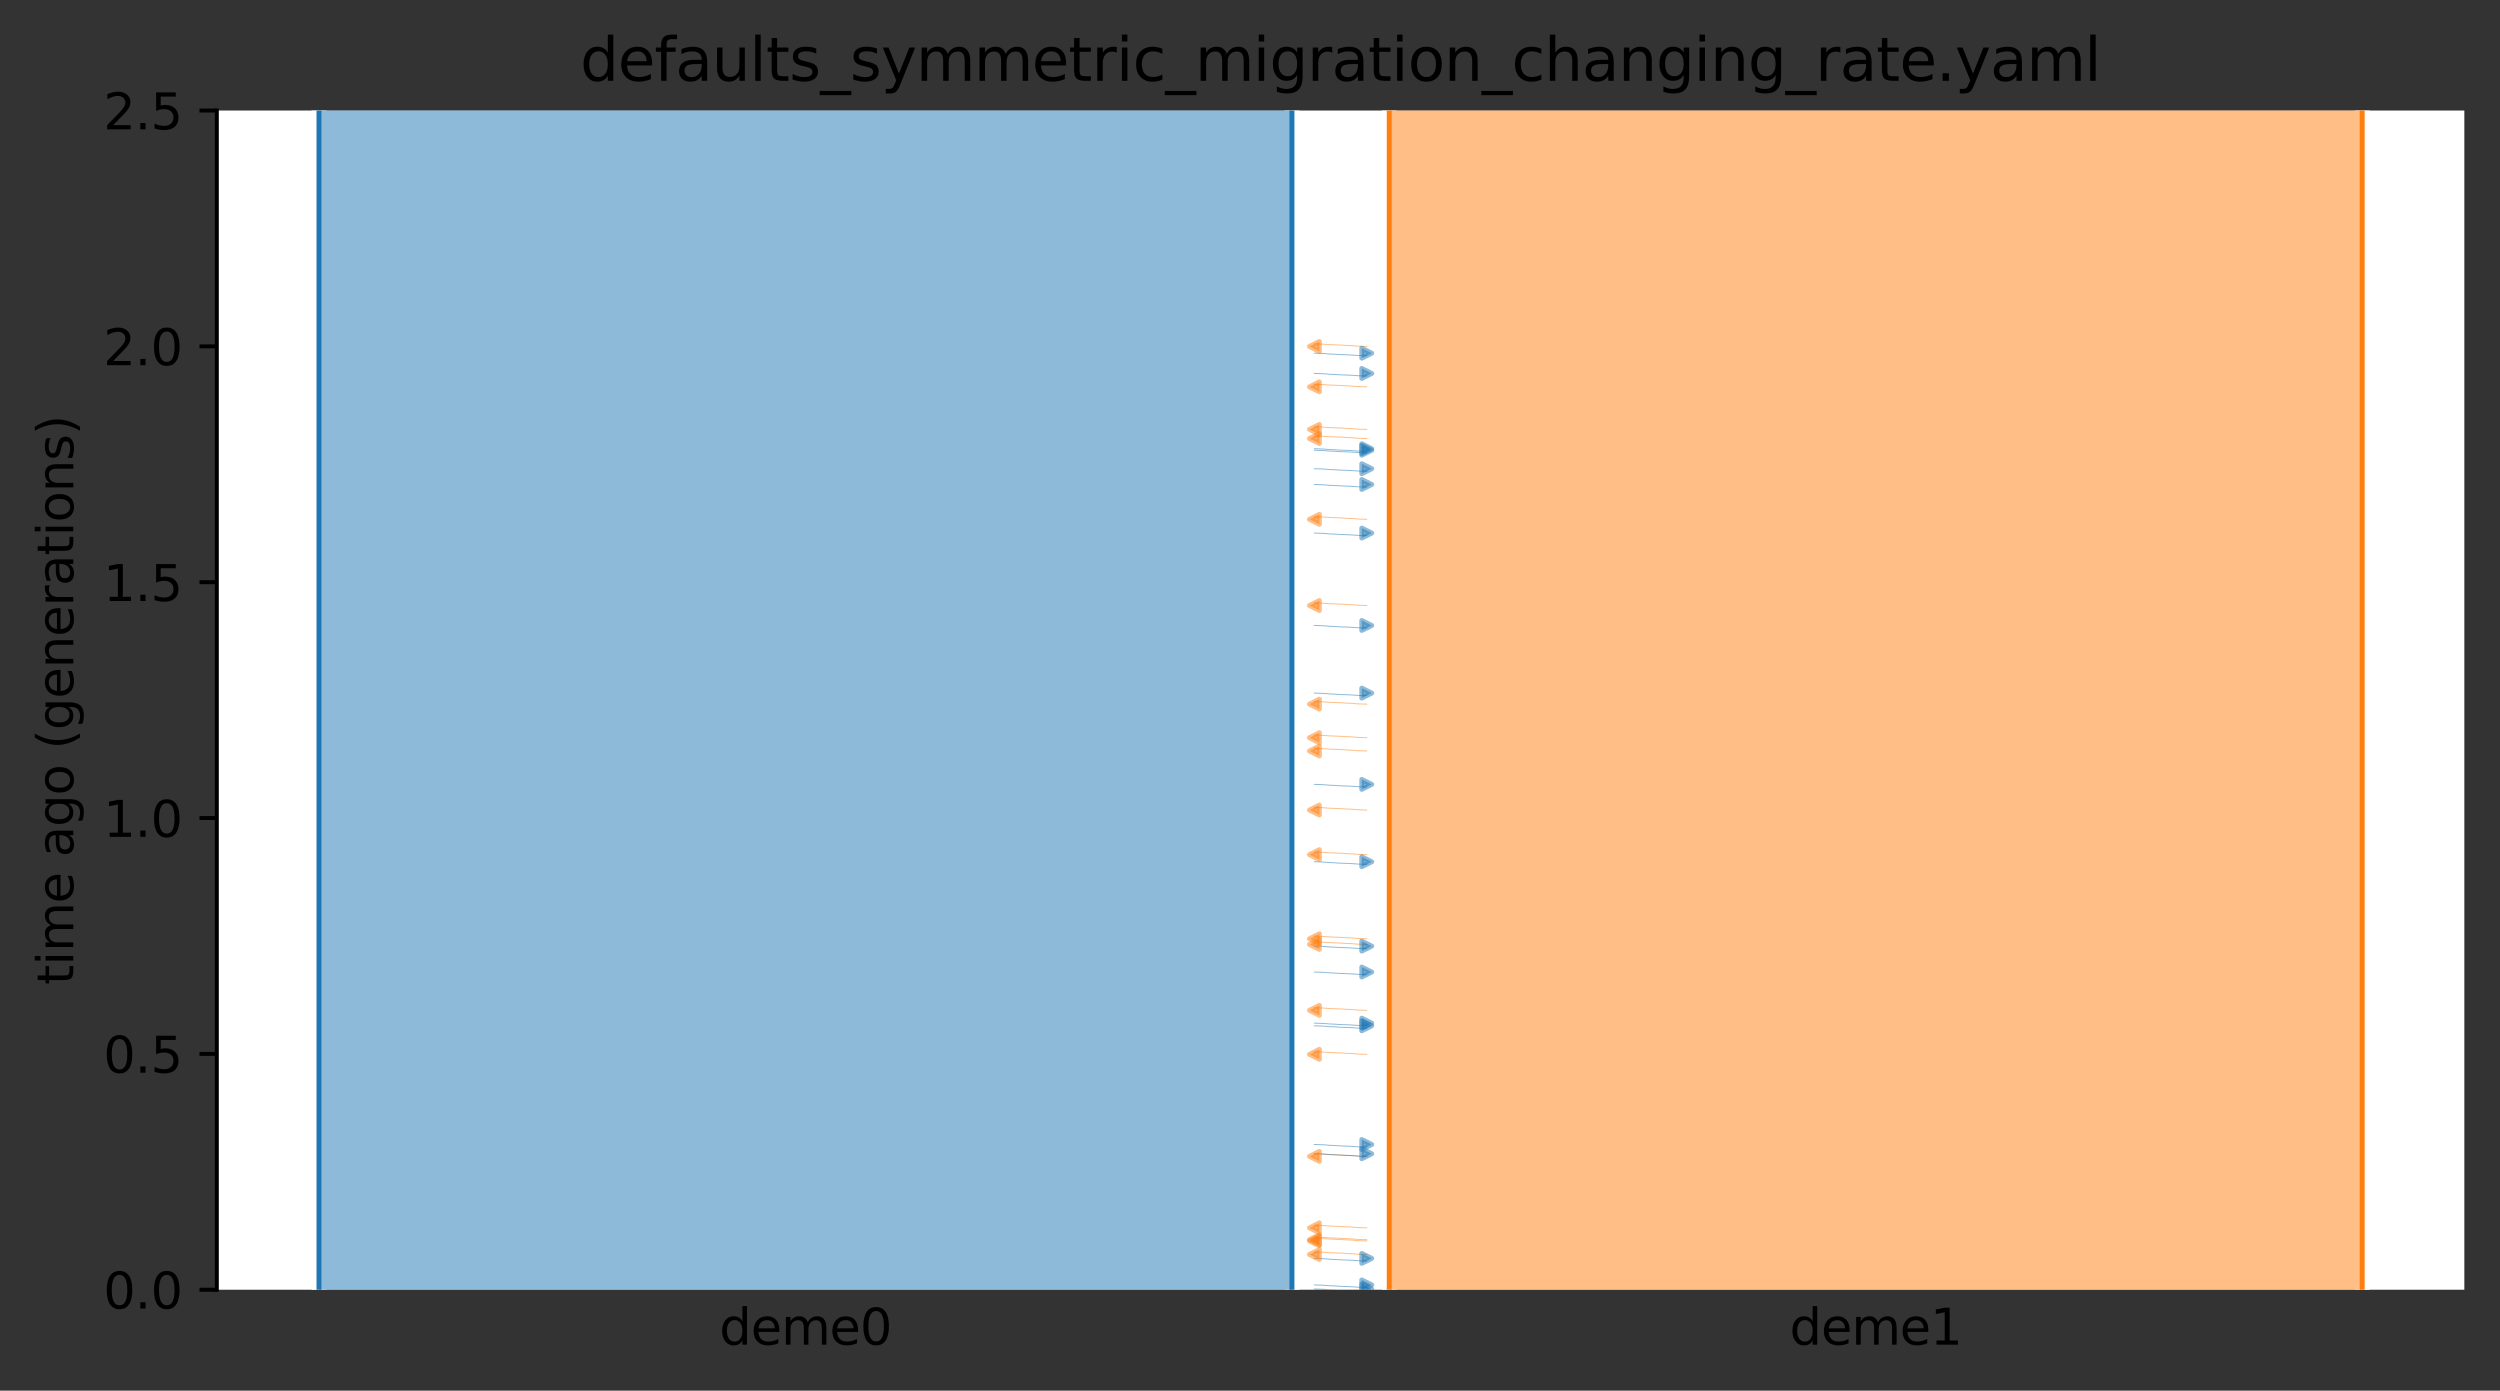 <?xml version="1.0" encoding="utf-8" standalone="no"?>
<!DOCTYPE svg PUBLIC "-//W3C//DTD SVG 1.1//EN"
  "http://www.w3.org/Graphics/SVG/1.1/DTD/svg11.dtd">
<svg xmlns:xlink="http://www.w3.org/1999/xlink" width="504.8pt" height="280.8pt" viewBox="0 0 504.8 280.8" xmlns="http://www.w3.org/2000/svg" version="1.1">
 <rect x="0" y="0" width="504.8" height="280.8" fill="#333333" stroke="none"/>
 <defs>
  <style type="text/css">*{stroke-linejoin: round; stroke-linecap: butt}</style>
 </defs>
 <g id="figure_1">
  <g id="patch_1">
   <path d="M 0 280.8 
L 504.8 280.8 
L 504.8 0 
L 0 0 
L 0 280.8 
z
" style="fill: none"/>
  </g>
  <g id="axes_1">
   <g id="patch_2">
    <path d="M 43.781 260.422 
L 497.6 260.422 
L 497.6 22.318 
L 43.781 22.318 
z
" style="fill: #ffffff"/>
   </g>
   <path d="M 275.975 148.956 
L 274.975 148.925 
L 273.975 148.888 
L 272.975 148.79 
L 271.975 148.758 
L 270.975 148.684 
L 269.975 148.646 
L 268.975 148.61 
L 267.975 148.553 
L 266.975 148.482 
L 265.406 148.43 
" clip-path="url(#pad45d88937)" style="fill: none; stroke: #ff7f0e; stroke-opacity: 0.5; stroke-width: 0.2; stroke-linecap: square"/>
   <path d="M 275.975 78.117 
L 274.975 78.085 
L 273.975 78.049 
L 272.975 77.951 
L 271.975 77.918 
L 270.975 77.845 
L 269.975 77.806 
L 268.975 77.771 
L 267.975 77.713 
L 266.975 77.643 
L 265.406 77.591 
" clip-path="url(#pad45d88937)" style="fill: none; stroke: #ff7f0e; stroke-opacity: 0.5; stroke-width: 0.2; stroke-linecap: square"/>
   <path d="M 275.975 69.955 
L 274.975 69.924 
L 273.975 69.887 
L 272.975 69.789 
L 271.975 69.757 
L 270.975 69.683 
L 269.975 69.645 
L 268.975 69.609 
L 267.975 69.552 
L 266.975 69.481 
L 265.406 69.429 
" clip-path="url(#pad45d88937)" style="fill: none; stroke: #ff7f0e; stroke-opacity: 0.5; stroke-width: 0.2; stroke-linecap: square"/>
   <path d="M 275.975 151.638 
L 274.975 151.606 
L 273.975 151.569 
L 272.975 151.472 
L 271.975 151.439 
L 270.975 151.365 
L 269.975 151.327 
L 268.975 151.291 
L 267.975 151.234 
L 266.975 151.163 
L 265.406 151.111 
" clip-path="url(#pad45d88937)" style="fill: none; stroke: #ff7f0e; stroke-opacity: 0.5; stroke-width: 0.2; stroke-linecap: square"/>
   <path d="M 275.975 88.548 
L 274.975 88.517 
L 273.975 88.48 
L 272.975 88.382 
L 271.975 88.35 
L 270.975 88.276 
L 269.975 88.237 
L 268.975 88.202 
L 267.975 88.144 
L 266.975 88.074 
L 265.406 88.022 
" clip-path="url(#pad45d88937)" style="fill: none; stroke: #ff7f0e; stroke-opacity: 0.5; stroke-width: 0.2; stroke-linecap: square"/>
   <path d="M 275.975 104.861 
L 274.975 104.829 
L 273.975 104.792 
L 272.975 104.694 
L 271.975 104.662 
L 270.975 104.588 
L 269.975 104.55 
L 268.975 104.514 
L 267.975 104.457 
L 266.975 104.386 
L 265.406 104.334 
" clip-path="url(#pad45d88937)" style="fill: none; stroke: #ff7f0e; stroke-opacity: 0.5; stroke-width: 0.2; stroke-linecap: square"/>
   <path d="M 275.975 142.182 
L 274.975 142.15 
L 273.975 142.113 
L 272.975 142.016 
L 271.975 141.983 
L 270.975 141.909 
L 269.975 141.871 
L 268.975 141.835 
L 267.975 141.778 
L 266.975 141.707 
L 265.406 141.655 
" clip-path="url(#pad45d88937)" style="fill: none; stroke: #ff7f0e; stroke-opacity: 0.5; stroke-width: 0.2; stroke-linecap: square"/>
   <path d="M 275.975 86.706 
L 274.975 86.675 
L 273.975 86.638 
L 272.975 86.54 
L 271.975 86.507 
L 270.975 86.434 
L 269.975 86.395 
L 268.975 86.36 
L 267.975 86.302 
L 266.975 86.232 
L 265.406 86.18 
" clip-path="url(#pad45d88937)" style="fill: none; stroke: #ff7f0e; stroke-opacity: 0.5; stroke-width: 0.2; stroke-linecap: square"/>
   <path d="M 275.975 122.265 
L 274.975 122.234 
L 273.975 122.197 
L 272.975 122.099 
L 271.975 122.066 
L 270.975 121.993 
L 269.975 121.954 
L 268.975 121.919 
L 267.975 121.861 
L 266.975 121.791 
L 265.406 121.739 
" clip-path="url(#pad45d88937)" style="fill: none; stroke: #ff7f0e; stroke-opacity: 0.5; stroke-width: 0.2; stroke-linecap: square"/>
   <path d="M 275.975 163.563 
L 274.975 163.532 
L 273.975 163.495 
L 272.975 163.397 
L 271.975 163.364 
L 270.975 163.291 
L 269.975 163.252 
L 268.975 163.217 
L 267.975 163.159 
L 266.975 163.089 
L 265.406 163.037 
" clip-path="url(#pad45d88937)" style="fill: none; stroke: #ff7f0e; stroke-opacity: 0.5; stroke-width: 0.2; stroke-linecap: square"/>
   <path d="M 265.406 126.292 
L 266.406 126.324 
L 267.406 126.361 
L 268.406 126.458 
L 269.406 126.491 
L 270.406 126.565 
L 271.406 126.603 
L 272.406 126.638 
L 273.406 126.696 
L 274.406 126.767 
L 275.975 126.818 
" clip-path="url(#pad45d88937)" style="fill: none; stroke: #1f77b4; stroke-opacity: 0.5; stroke-width: 0.2; stroke-linecap: square"/>
   <path d="M 265.406 90.911 
L 266.406 90.942 
L 267.406 90.979 
L 268.406 91.077 
L 269.406 91.109 
L 270.406 91.183 
L 271.406 91.221 
L 272.406 91.257 
L 273.406 91.314 
L 274.406 91.385 
L 275.975 91.437 
" clip-path="url(#pad45d88937)" style="fill: none; stroke: #1f77b4; stroke-opacity: 0.5; stroke-width: 0.2; stroke-linecap: square"/>
   <path d="M 265.406 158.385 
L 266.406 158.416 
L 267.406 158.453 
L 268.406 158.551 
L 269.406 158.584 
L 270.406 158.657 
L 271.406 158.696 
L 272.406 158.731 
L 273.406 158.789 
L 274.406 158.859 
L 275.975 158.911 
" clip-path="url(#pad45d88937)" style="fill: none; stroke: #1f77b4; stroke-opacity: 0.5; stroke-width: 0.2; stroke-linecap: square"/>
   <path d="M 265.406 90.609 
L 266.406 90.641 
L 267.406 90.677 
L 268.406 90.775 
L 269.406 90.808 
L 270.406 90.881 
L 271.406 90.92 
L 272.406 90.955 
L 273.406 91.013 
L 274.406 91.083 
L 275.975 91.135 
" clip-path="url(#pad45d88937)" style="fill: none; stroke: #1f77b4; stroke-opacity: 0.5; stroke-width: 0.2; stroke-linecap: square"/>
   <path d="M 265.406 71.316 
L 266.406 71.347 
L 267.406 71.384 
L 268.406 71.482 
L 269.406 71.515 
L 270.406 71.588 
L 271.406 71.627 
L 272.406 71.662 
L 273.406 71.72 
L 274.406 71.79 
L 275.975 71.842 
" clip-path="url(#pad45d88937)" style="fill: none; stroke: #1f77b4; stroke-opacity: 0.5; stroke-width: 0.2; stroke-linecap: square"/>
   <path d="M 265.406 75.401 
L 266.406 75.433 
L 267.406 75.47 
L 268.406 75.567 
L 269.406 75.6 
L 270.406 75.673 
L 271.406 75.712 
L 272.406 75.747 
L 273.406 75.805 
L 274.406 75.875 
L 275.975 75.927 
" clip-path="url(#pad45d88937)" style="fill: none; stroke: #1f77b4; stroke-opacity: 0.5; stroke-width: 0.2; stroke-linecap: square"/>
   <path d="M 265.406 107.639 
L 266.406 107.67 
L 267.406 107.707 
L 268.406 107.805 
L 269.406 107.838 
L 270.406 107.911 
L 271.406 107.95 
L 272.406 107.985 
L 273.406 108.043 
L 274.406 108.113 
L 275.975 108.165 
" clip-path="url(#pad45d88937)" style="fill: none; stroke: #1f77b4; stroke-opacity: 0.5; stroke-width: 0.2; stroke-linecap: square"/>
   <path d="M 265.406 94.644 
L 266.406 94.676 
L 267.406 94.713 
L 268.406 94.811 
L 269.406 94.843 
L 270.406 94.917 
L 271.406 94.955 
L 272.406 94.991 
L 273.406 95.048 
L 274.406 95.119 
L 275.975 95.171 
" clip-path="url(#pad45d88937)" style="fill: none; stroke: #1f77b4; stroke-opacity: 0.5; stroke-width: 0.2; stroke-linecap: square"/>
   <path d="M 265.406 97.826 
L 266.406 97.857 
L 267.406 97.894 
L 268.406 97.992 
L 269.406 98.024 
L 270.406 98.098 
L 271.406 98.136 
L 272.406 98.172 
L 273.406 98.23 
L 274.406 98.3 
L 275.975 98.352 
" clip-path="url(#pad45d88937)" style="fill: none; stroke: #1f77b4; stroke-opacity: 0.5; stroke-width: 0.2; stroke-linecap: square"/>
   <path d="M 265.406 139.951 
L 266.406 139.982 
L 267.406 140.019 
L 268.406 140.117 
L 269.406 140.15 
L 270.406 140.223 
L 271.406 140.262 
L 272.406 140.297 
L 273.406 140.355 
L 274.406 140.425 
L 275.975 140.477 
" clip-path="url(#pad45d88937)" style="fill: none; stroke: #1f77b4; stroke-opacity: 0.5; stroke-width: 0.2; stroke-linecap: square"/>
   <path d="M 275.975 190.706 
L 274.975 190.675 
L 273.975 190.638 
L 272.975 190.54 
L 271.975 190.508 
L 270.975 190.434 
L 269.975 190.395 
L 268.975 190.36 
L 267.975 190.302 
L 266.975 190.232 
L 265.406 190.18 
" clip-path="url(#pad45d88937)" style="fill: none; stroke: #ff7f0e; stroke-opacity: 0.5; stroke-width: 0.2; stroke-linecap: square"/>
   <path d="M 275.975 172.568 
L 274.975 172.536 
L 273.975 172.499 
L 272.975 172.402 
L 271.975 172.369 
L 270.975 172.295 
L 269.975 172.257 
L 268.975 172.221 
L 267.975 172.164 
L 266.975 172.093 
L 265.406 172.041 
" clip-path="url(#pad45d88937)" style="fill: none; stroke: #ff7f0e; stroke-opacity: 0.5; stroke-width: 0.2; stroke-linecap: square"/>
   <path d="M 275.975 212.892 
L 274.975 212.86 
L 273.975 212.823 
L 272.975 212.726 
L 271.975 212.693 
L 270.975 212.619 
L 269.975 212.581 
L 268.975 212.546 
L 267.975 212.488 
L 266.975 212.417 
L 265.406 212.366 
" clip-path="url(#pad45d88937)" style="fill: none; stroke: #ff7f0e; stroke-opacity: 0.5; stroke-width: 0.2; stroke-linecap: square"/>
   <path d="M 275.975 250.566 
L 274.975 250.535 
L 273.975 250.498 
L 272.975 250.4 
L 271.975 250.367 
L 270.975 250.294 
L 269.975 250.255 
L 268.975 250.22 
L 267.975 250.162 
L 266.975 250.092 
L 265.406 250.04 
" clip-path="url(#pad45d88937)" style="fill: none; stroke: #ff7f0e; stroke-opacity: 0.5; stroke-width: 0.2; stroke-linecap: square"/>
   <path d="M 275.975 204.007 
L 274.975 203.976 
L 273.975 203.939 
L 272.975 203.841 
L 271.975 203.808 
L 270.975 203.735 
L 269.975 203.696 
L 268.975 203.661 
L 267.975 203.603 
L 266.975 203.533 
L 265.406 203.481 
" clip-path="url(#pad45d88937)" style="fill: none; stroke: #ff7f0e; stroke-opacity: 0.5; stroke-width: 0.2; stroke-linecap: square"/>
   <path d="M 275.975 253.308 
L 274.975 253.276 
L 273.975 253.24 
L 272.975 253.142 
L 271.975 253.109 
L 270.975 253.036 
L 269.975 252.997 
L 268.975 252.962 
L 267.975 252.904 
L 266.975 252.834 
L 265.406 252.782 
" clip-path="url(#pad45d88937)" style="fill: none; stroke: #ff7f0e; stroke-opacity: 0.5; stroke-width: 0.2; stroke-linecap: square"/>
   <path d="M 275.975 250.319 
L 274.975 250.287 
L 273.975 250.251 
L 272.975 250.153 
L 271.975 250.12 
L 270.975 250.047 
L 269.975 250.008 
L 268.975 249.973 
L 267.975 249.915 
L 266.975 249.845 
L 265.406 249.793 
" clip-path="url(#pad45d88937)" style="fill: none; stroke: #ff7f0e; stroke-opacity: 0.5; stroke-width: 0.2; stroke-linecap: square"/>
   <path d="M 275.975 233.491 
L 274.975 233.46 
L 273.975 233.423 
L 272.975 233.325 
L 271.975 233.293 
L 270.975 233.219 
L 269.975 233.181 
L 268.975 233.145 
L 267.975 233.087 
L 266.975 233.017 
L 265.406 232.965 
" clip-path="url(#pad45d88937)" style="fill: none; stroke: #ff7f0e; stroke-opacity: 0.5; stroke-width: 0.2; stroke-linecap: square"/>
   <path d="M 275.975 189.556 
L 274.975 189.524 
L 273.975 189.487 
L 272.975 189.39 
L 271.975 189.357 
L 270.975 189.283 
L 269.975 189.245 
L 268.975 189.209 
L 267.975 189.152 
L 266.975 189.081 
L 265.406 189.029 
" clip-path="url(#pad45d88937)" style="fill: none; stroke: #ff7f0e; stroke-opacity: 0.5; stroke-width: 0.2; stroke-linecap: square"/>
   <path d="M 275.975 247.926 
L 274.975 247.894 
L 273.975 247.857 
L 272.975 247.76 
L 271.975 247.727 
L 270.975 247.653 
L 269.975 247.615 
L 268.975 247.579 
L 267.975 247.522 
L 266.975 247.451 
L 265.406 247.399 
" clip-path="url(#pad45d88937)" style="fill: none; stroke: #ff7f0e; stroke-opacity: 0.5; stroke-width: 0.2; stroke-linecap: square"/>
   <path d="M 265.406 206.592 
L 266.406 206.623 
L 267.406 206.66 
L 268.406 206.758 
L 269.406 206.79 
L 270.406 206.864 
L 271.406 206.902 
L 272.406 206.938 
L 273.406 206.995 
L 274.406 207.066 
L 275.975 207.118 
" clip-path="url(#pad45d88937)" style="fill: none; stroke: #1f77b4; stroke-opacity: 0.5; stroke-width: 0.2; stroke-linecap: square"/>
   <path d="M 265.406 259.45 
L 266.406 259.482 
L 267.406 259.519 
L 268.406 259.617 
L 269.406 259.649 
L 270.406 259.723 
L 271.406 259.761 
L 272.406 259.797 
L 273.406 259.854 
L 274.406 259.925 
L 275.975 259.977 
" clip-path="url(#pad45d88937)" style="fill: none; stroke: #1f77b4; stroke-opacity: 0.5; stroke-width: 0.2; stroke-linecap: square"/>
   <path d="M 265.406 196.272 
L 266.406 196.303 
L 267.406 196.34 
L 268.406 196.438 
L 269.406 196.471 
L 270.406 196.544 
L 271.406 196.583 
L 272.406 196.618 
L 273.406 196.676 
L 274.406 196.746 
L 275.975 196.798 
" clip-path="url(#pad45d88937)" style="fill: none; stroke: #1f77b4; stroke-opacity: 0.5; stroke-width: 0.2; stroke-linecap: square"/>
   <path d="M 265.406 191.04 
L 266.406 191.071 
L 267.406 191.108 
L 268.406 191.206 
L 269.406 191.239 
L 270.406 191.312 
L 271.406 191.351 
L 272.406 191.386 
L 273.406 191.444 
L 274.406 191.514 
L 275.975 191.566 
" clip-path="url(#pad45d88937)" style="fill: none; stroke: #1f77b4; stroke-opacity: 0.5; stroke-width: 0.2; stroke-linecap: square"/>
   <path d="M 265.406 260.269 
L 266.406 260.3 
L 267.406 260.337 
L 268.406 260.435 
L 269.406 260.468 
L 270.406 260.541 
L 271.406 260.58 
L 272.406 260.615 
L 273.406 260.673 
L 274.406 260.743 
L 275.975 260.795 
" clip-path="url(#pad45d88937)" style="fill: none; stroke: #1f77b4; stroke-opacity: 0.5; stroke-width: 0.2; stroke-linecap: square"/>
   <path d="M 265.406 174.006 
L 266.406 174.038 
L 267.406 174.075 
L 268.406 174.173 
L 269.406 174.205 
L 270.406 174.279 
L 271.406 174.317 
L 272.406 174.353 
L 273.406 174.41 
L 274.406 174.481 
L 275.975 174.533 
" clip-path="url(#pad45d88937)" style="fill: none; stroke: #1f77b4; stroke-opacity: 0.5; stroke-width: 0.2; stroke-linecap: square"/>
   <path d="M 265.406 231.092 
L 266.406 231.124 
L 267.406 231.161 
L 268.406 231.258 
L 269.406 231.291 
L 270.406 231.365 
L 271.406 231.403 
L 272.406 231.439 
L 273.406 231.496 
L 274.406 231.567 
L 275.975 231.619 
" clip-path="url(#pad45d88937)" style="fill: none; stroke: #1f77b4; stroke-opacity: 0.5; stroke-width: 0.2; stroke-linecap: square"/>
   <path d="M 265.406 254.095 
L 266.406 254.127 
L 267.406 254.164 
L 268.406 254.261 
L 269.406 254.294 
L 270.406 254.367 
L 271.406 254.406 
L 272.406 254.441 
L 273.406 254.499 
L 274.406 254.569 
L 275.975 254.621 
" clip-path="url(#pad45d88937)" style="fill: none; stroke: #1f77b4; stroke-opacity: 0.5; stroke-width: 0.2; stroke-linecap: square"/>
   <path d="M 265.406 232.97 
L 266.406 233.001 
L 267.406 233.038 
L 268.406 233.136 
L 269.406 233.168 
L 270.406 233.242 
L 271.406 233.28 
L 272.406 233.316 
L 273.406 233.373 
L 274.406 233.444 
L 275.975 233.496 
" clip-path="url(#pad45d88937)" style="fill: none; stroke: #1f77b4; stroke-opacity: 0.5; stroke-width: 0.2; stroke-linecap: square"/>
   <path d="M 265.406 207.133 
L 266.406 207.165 
L 267.406 207.202 
L 268.406 207.3 
L 269.406 207.332 
L 270.406 207.406 
L 271.406 207.444 
L 272.406 207.48 
L 273.406 207.537 
L 274.406 207.608 
L 275.975 207.66 
" clip-path="url(#pad45d88937)" style="fill: none; stroke: #1f77b4; stroke-opacity: 0.5; stroke-width: 0.2; stroke-linecap: square"/>
   <g id="patch_3">
    <path d="M 64.409 22.318 
L 64.409 260.422 
M 260.868 22.318 
L 260.868 260.422 
" clip-path="url(#pad45d88937)" style="fill: none; stroke: #ffffff; stroke-width: 3; stroke-linejoin: miter"/>
    <path d="M 64.409 22.318 
L 64.409 260.422 
M 260.868 22.318 
L 260.868 260.422 
" clip-path="url(#pad45d88937)" style="fill: none; stroke: #1f77b4; stroke-linejoin: miter"/>
    <g id="PolyCollection_1">
     <path d="M 260.868 22.318 
L 64.409 22.318 
L 64.409 260.422 
L 260.868 260.422 
L 260.868 260.422 
L 260.868 22.318 
z
" clip-path="url(#pad45d88937)" style="fill: #1f77b4; fill-opacity: 0.5"/>
    </g>
    <g id="patch_4">
     <path d="M 280.514 22.318 
L 280.514 260.422 
M 476.972 22.318 
L 476.972 260.422 
" clip-path="url(#pad45d88937)" style="fill: none; stroke: #ffffff; stroke-width: 3; stroke-linejoin: miter"/>
     <path d="M 280.514 22.318 
L 280.514 260.422 
M 476.972 22.318 
L 476.972 260.422 
" clip-path="url(#pad45d88937)" style="fill: none; stroke: #ff7f0e; stroke-linejoin: miter"/>
     <g id="PolyCollection_2">
      <path d="M 476.972 22.318 
L 280.514 22.318 
L 280.514 260.422 
L 476.972 260.422 
L 476.972 260.422 
L 476.972 22.318 
z
" clip-path="url(#pad45d88937)" style="fill: #ff7f0e; fill-opacity: 0.5"/>
     </g>
     <g id="matplotlib.axis_1">
      <g id="xtick_1">
       <g id="line2d_1"/>
       <g id="text_1">
        <!-- deme0 -->
        <g transform="translate(145.26 271.52)scale(0.1 -0.1)">
         <defs>
          <path id="DejaVuSans-64" d="M 2906 2969 
L 2906 4863 
L 3481 4863 
L 3481 0 
L 2906 0 
L 2906 525 
Q 2725 213 2448 61 
Q 2172 -91 1784 -91 
Q 1150 -91 751 415 
Q 353 922 353 1747 
Q 353 2572 751 3078 
Q 1150 3584 1784 3584 
Q 2172 3584 2448 3432 
Q 2725 3281 2906 2969 
z
M 947 1747 
Q 947 1113 1208 752 
Q 1469 391 1925 391 
Q 2381 391 2643 752 
Q 2906 1113 2906 1747 
Q 2906 2381 2643 2742 
Q 2381 3103 1925 3103 
Q 1469 3103 1208 2742 
Q 947 2381 947 1747 
z
" transform="scale(0.016)"/>
          <path id="DejaVuSans-65" d="M 3597 1894 
L 3597 1613 
L 953 1613 
Q 991 1019 1311 708 
Q 1631 397 2203 397 
Q 2534 397 2845 478 
Q 3156 559 3463 722 
L 3463 178 
Q 3153 47 2828 -22 
Q 2503 -91 2169 -91 
Q 1331 -91 842 396 
Q 353 884 353 1716 
Q 353 2575 817 3079 
Q 1281 3584 2069 3584 
Q 2775 3584 3186 3129 
Q 3597 2675 3597 1894 
z
M 3022 2063 
Q 3016 2534 2758 2815 
Q 2500 3097 2075 3097 
Q 1594 3097 1305 2825 
Q 1016 2553 972 2059 
L 3022 2063 
z
" transform="scale(0.016)"/>
          <path id="DejaVuSans-6d" d="M 3328 2828 
Q 3544 3216 3844 3400 
Q 4144 3584 4550 3584 
Q 5097 3584 5394 3201 
Q 5691 2819 5691 2113 
L 5691 0 
L 5113 0 
L 5113 2094 
Q 5113 2597 4934 2840 
Q 4756 3084 4391 3084 
Q 3944 3084 3684 2787 
Q 3425 2491 3425 1978 
L 3425 0 
L 2847 0 
L 2847 2094 
Q 2847 2600 2669 2842 
Q 2491 3084 2119 3084 
Q 1678 3084 1418 2786 
Q 1159 2488 1159 1978 
L 1159 0 
L 581 0 
L 581 3500 
L 1159 3500 
L 1159 2956 
Q 1356 3278 1631 3431 
Q 1906 3584 2284 3584 
Q 2666 3584 2933 3390 
Q 3200 3197 3328 2828 
z
" transform="scale(0.016)"/>
          <path id="DejaVuSans-30" d="M 2034 4250 
Q 1547 4250 1301 3770 
Q 1056 3291 1056 2328 
Q 1056 1369 1301 889 
Q 1547 409 2034 409 
Q 2525 409 2770 889 
Q 3016 1369 3016 2328 
Q 3016 3291 2770 3770 
Q 2525 4250 2034 4250 
z
M 2034 4750 
Q 2819 4750 3233 4129 
Q 3647 3509 3647 2328 
Q 3647 1150 3233 529 
Q 2819 -91 2034 -91 
Q 1250 -91 836 529 
Q 422 1150 422 2328 
Q 422 3509 836 4129 
Q 1250 4750 2034 4750 
z
" transform="scale(0.016)"/>
         </defs>
         <use xlink:href="#DejaVuSans-64"/>
         <use xlink:href="#DejaVuSans-65" x="63.477"/>
         <use xlink:href="#DejaVuSans-6d" x="125"/>
         <use xlink:href="#DejaVuSans-65" x="222.412"/>
         <use xlink:href="#DejaVuSans-30" x="283.936"/>
        </g>
       </g>
      </g>
      <g id="xtick_2">
       <g id="line2d_2"/>
       <g id="text_2">
        <!-- deme1 -->
        <g transform="translate(361.364 271.52)scale(0.1 -0.1)">
         <defs>
          <path id="DejaVuSans-31" d="M 794 531 
L 1825 531 
L 1825 4091 
L 703 3866 
L 703 4441 
L 1819 4666 
L 2450 4666 
L 2450 531 
L 3481 531 
L 3481 0 
L 794 0 
L 794 531 
z
" transform="scale(0.016)"/>
         </defs>
         <use xlink:href="#DejaVuSans-64"/>
         <use xlink:href="#DejaVuSans-65" x="63.477"/>
         <use xlink:href="#DejaVuSans-6d" x="125"/>
         <use xlink:href="#DejaVuSans-65" x="222.412"/>
         <use xlink:href="#DejaVuSans-31" x="283.936"/>
        </g>
       </g>
      </g>
     </g>
     <g id="matplotlib.axis_2">
      <g id="ytick_1">
       <g id="line2d_3">
        <defs>
         <path id="me6445b8b75" d="M 0 0 
L -3.5 0 
" style="stroke: #000000; stroke-width: 0.8"/>
        </defs>
        <g>
         <use xlink:href="#me6445b8b75" x="43.781" y="260.422" style="stroke: #000000; stroke-width: 0.8"/>
        </g>
       </g>
       <g id="text_3">
        <!-- 0.0 -->
        <g transform="translate(20.878 264.221)scale(0.1 -0.1)">
         <defs>
          <path id="DejaVuSans-2e" d="M 684 794 
L 1344 794 
L 1344 0 
L 684 0 
L 684 794 
z
" transform="scale(0.016)"/>
         </defs>
         <use xlink:href="#DejaVuSans-30"/>
         <use xlink:href="#DejaVuSans-2e" x="63.623"/>
         <use xlink:href="#DejaVuSans-30" x="95.41"/>
        </g>
       </g>
      </g>
      <g id="ytick_2">
       <g id="line2d_4">
        <g>
         <use xlink:href="#me6445b8b75" x="43.781" y="212.801" style="stroke: #000000; stroke-width: 0.8"/>
        </g>
       </g>
       <g id="text_4">
        <!-- 0.5 -->
        <g transform="translate(20.878 216.6)scale(0.1 -0.1)">
         <defs>
          <path id="DejaVuSans-35" d="M 691 4666 
L 3169 4666 
L 3169 4134 
L 1269 4134 
L 1269 2991 
Q 1406 3038 1543 3061 
Q 1681 3084 1819 3084 
Q 2600 3084 3056 2656 
Q 3513 2228 3513 1497 
Q 3513 744 3044 326 
Q 2575 -91 1722 -91 
Q 1428 -91 1123 -41 
Q 819 9 494 109 
L 494 744 
Q 775 591 1075 516 
Q 1375 441 1709 441 
Q 2250 441 2565 725 
Q 2881 1009 2881 1497 
Q 2881 1984 2565 2268 
Q 2250 2553 1709 2553 
Q 1456 2553 1204 2497 
Q 953 2441 691 2322 
L 691 4666 
z
" transform="scale(0.016)"/>
         </defs>
         <use xlink:href="#DejaVuSans-30"/>
         <use xlink:href="#DejaVuSans-2e" x="63.623"/>
         <use xlink:href="#DejaVuSans-35" x="95.41"/>
        </g>
       </g>
      </g>
      <g id="ytick_3">
       <g id="line2d_5">
        <g>
         <use xlink:href="#me6445b8b75" x="43.781" y="165.18" style="stroke: #000000; stroke-width: 0.8"/>
        </g>
       </g>
       <g id="text_5">
        <!-- 1.0 -->
        <g transform="translate(20.878 168.98)scale(0.1 -0.1)">
         <use xlink:href="#DejaVuSans-31"/>
         <use xlink:href="#DejaVuSans-2e" x="63.623"/>
         <use xlink:href="#DejaVuSans-30" x="95.41"/>
        </g>
       </g>
      </g>
      <g id="ytick_4">
       <g id="line2d_6">
        <g>
         <use xlink:href="#me6445b8b75" x="43.781" y="117.56" style="stroke: #000000; stroke-width: 0.8"/>
        </g>
       </g>
       <g id="text_6">
        <!-- 1.5 -->
        <g transform="translate(20.878 121.359)scale(0.1 -0.1)">
         <use xlink:href="#DejaVuSans-31"/>
         <use xlink:href="#DejaVuSans-2e" x="63.623"/>
         <use xlink:href="#DejaVuSans-35" x="95.41"/>
        </g>
       </g>
      </g>
      <g id="ytick_5">
       <g id="line2d_7">
        <g>
         <use xlink:href="#me6445b8b75" x="43.781" y="69.939" style="stroke: #000000; stroke-width: 0.8"/>
        </g>
       </g>
       <g id="text_7">
        <!-- 2.0 -->
        <g transform="translate(20.878 73.738)scale(0.1 -0.1)">
         <defs>
          <path id="DejaVuSans-32" d="M 1228 531 
L 3431 531 
L 3431 0 
L 469 0 
L 469 531 
Q 828 903 1448 1529 
Q 2069 2156 2228 2338 
Q 2531 2678 2651 2914 
Q 2772 3150 2772 3378 
Q 2772 3750 2511 3984 
Q 2250 4219 1831 4219 
Q 1534 4219 1204 4116 
Q 875 4013 500 3803 
L 500 4441 
Q 881 4594 1212 4672 
Q 1544 4750 1819 4750 
Q 2544 4750 2975 4387 
Q 3406 4025 3406 3419 
Q 3406 3131 3298 2873 
Q 3191 2616 2906 2266 
Q 2828 2175 2409 1742 
Q 1991 1309 1228 531 
z
" transform="scale(0.016)"/>
         </defs>
         <use xlink:href="#DejaVuSans-32"/>
         <use xlink:href="#DejaVuSans-2e" x="63.623"/>
         <use xlink:href="#DejaVuSans-30" x="95.41"/>
        </g>
       </g>
      </g>
      <g id="ytick_6">
       <g id="line2d_8">
        <g>
         <use xlink:href="#me6445b8b75" x="43.781" y="22.318" style="stroke: #000000; stroke-width: 0.8"/>
        </g>
       </g>
       <g id="text_8">
        <!-- 2.5 -->
        <g transform="translate(20.878 26.117)scale(0.1 -0.1)">
         <use xlink:href="#DejaVuSans-32"/>
         <use xlink:href="#DejaVuSans-2e" x="63.623"/>
         <use xlink:href="#DejaVuSans-35" x="95.41"/>
        </g>
       </g>
      </g>
      <g id="text_9">
       <!-- time ago (generations) -->
       <g transform="translate(14.798 198.841)rotate(-90)scale(0.1 -0.1)">
        <defs>
         <path id="DejaVuSans-74" d="M 1172 4494 
L 1172 3500 
L 2356 3500 
L 2356 3053 
L 1172 3053 
L 1172 1153 
Q 1172 725 1289 603 
Q 1406 481 1766 481 
L 2356 481 
L 2356 0 
L 1766 0 
Q 1100 0 847 248 
Q 594 497 594 1153 
L 594 3053 
L 172 3053 
L 172 3500 
L 594 3500 
L 594 4494 
L 1172 4494 
z
" transform="scale(0.016)"/>
         <path id="DejaVuSans-69" d="M 603 3500 
L 1178 3500 
L 1178 0 
L 603 0 
L 603 3500 
z
M 603 4863 
L 1178 4863 
L 1178 4134 
L 603 4134 
L 603 4863 
z
" transform="scale(0.016)"/>
         <path id="DejaVuSans-20" transform="scale(0.016)"/>
         <path id="DejaVuSans-61" d="M 2194 1759 
Q 1497 1759 1228 1600 
Q 959 1441 959 1056 
Q 959 750 1161 570 
Q 1363 391 1709 391 
Q 2188 391 2477 730 
Q 2766 1069 2766 1631 
L 2766 1759 
L 2194 1759 
z
M 3341 1997 
L 3341 0 
L 2766 0 
L 2766 531 
Q 2569 213 2275 61 
Q 1981 -91 1556 -91 
Q 1019 -91 701 211 
Q 384 513 384 1019 
Q 384 1609 779 1909 
Q 1175 2209 1959 2209 
L 2766 2209 
L 2766 2266 
Q 2766 2663 2505 2880 
Q 2244 3097 1772 3097 
Q 1472 3097 1187 3025 
Q 903 2953 641 2809 
L 641 3341 
Q 956 3463 1253 3523 
Q 1550 3584 1831 3584 
Q 2591 3584 2966 3190 
Q 3341 2797 3341 1997 
z
" transform="scale(0.016)"/>
         <path id="DejaVuSans-67" d="M 2906 1791 
Q 2906 2416 2648 2759 
Q 2391 3103 1925 3103 
Q 1463 3103 1205 2759 
Q 947 2416 947 1791 
Q 947 1169 1205 825 
Q 1463 481 1925 481 
Q 2391 481 2648 825 
Q 2906 1169 2906 1791 
z
M 3481 434 
Q 3481 -459 3084 -895 
Q 2688 -1331 1869 -1331 
Q 1566 -1331 1297 -1286 
Q 1028 -1241 775 -1147 
L 775 -588 
Q 1028 -725 1275 -790 
Q 1522 -856 1778 -856 
Q 2344 -856 2625 -561 
Q 2906 -266 2906 331 
L 2906 616 
Q 2728 306 2450 153 
Q 2172 0 1784 0 
Q 1141 0 747 490 
Q 353 981 353 1791 
Q 353 2603 747 3093 
Q 1141 3584 1784 3584 
Q 2172 3584 2450 3431 
Q 2728 3278 2906 2969 
L 2906 3500 
L 3481 3500 
L 3481 434 
z
" transform="scale(0.016)"/>
         <path id="DejaVuSans-6f" d="M 1959 3097 
Q 1497 3097 1228 2736 
Q 959 2375 959 1747 
Q 959 1119 1226 758 
Q 1494 397 1959 397 
Q 2419 397 2687 759 
Q 2956 1122 2956 1747 
Q 2956 2369 2687 2733 
Q 2419 3097 1959 3097 
z
M 1959 3584 
Q 2709 3584 3137 3096 
Q 3566 2609 3566 1747 
Q 3566 888 3137 398 
Q 2709 -91 1959 -91 
Q 1206 -91 779 398 
Q 353 888 353 1747 
Q 353 2609 779 3096 
Q 1206 3584 1959 3584 
z
" transform="scale(0.016)"/>
         <path id="DejaVuSans-28" d="M 1984 4856 
Q 1566 4138 1362 3434 
Q 1159 2731 1159 2009 
Q 1159 1288 1364 580 
Q 1569 -128 1984 -844 
L 1484 -844 
Q 1016 -109 783 600 
Q 550 1309 550 2009 
Q 550 2706 781 3412 
Q 1013 4119 1484 4856 
L 1984 4856 
z
" transform="scale(0.016)"/>
         <path id="DejaVuSans-6e" d="M 3513 2113 
L 3513 0 
L 2938 0 
L 2938 2094 
Q 2938 2591 2744 2837 
Q 2550 3084 2163 3084 
Q 1697 3084 1428 2787 
Q 1159 2491 1159 1978 
L 1159 0 
L 581 0 
L 581 3500 
L 1159 3500 
L 1159 2956 
Q 1366 3272 1645 3428 
Q 1925 3584 2291 3584 
Q 2894 3584 3203 3211 
Q 3513 2838 3513 2113 
z
" transform="scale(0.016)"/>
         <path id="DejaVuSans-72" d="M 2631 2963 
Q 2534 3019 2420 3045 
Q 2306 3072 2169 3072 
Q 1681 3072 1420 2755 
Q 1159 2438 1159 1844 
L 1159 0 
L 581 0 
L 581 3500 
L 1159 3500 
L 1159 2956 
Q 1341 3275 1631 3429 
Q 1922 3584 2338 3584 
Q 2397 3584 2469 3576 
Q 2541 3569 2628 3553 
L 2631 2963 
z
" transform="scale(0.016)"/>
         <path id="DejaVuSans-73" d="M 2834 3397 
L 2834 2853 
Q 2591 2978 2328 3040 
Q 2066 3103 1784 3103 
Q 1356 3103 1142 2972 
Q 928 2841 928 2578 
Q 928 2378 1081 2264 
Q 1234 2150 1697 2047 
L 1894 2003 
Q 2506 1872 2764 1633 
Q 3022 1394 3022 966 
Q 3022 478 2636 193 
Q 2250 -91 1575 -91 
Q 1294 -91 989 -36 
Q 684 19 347 128 
L 347 722 
Q 666 556 975 473 
Q 1284 391 1588 391 
Q 1994 391 2212 530 
Q 2431 669 2431 922 
Q 2431 1156 2273 1281 
Q 2116 1406 1581 1522 
L 1381 1569 
Q 847 1681 609 1914 
Q 372 2147 372 2553 
Q 372 3047 722 3315 
Q 1072 3584 1716 3584 
Q 2034 3584 2315 3537 
Q 2597 3491 2834 3397 
z
" transform="scale(0.016)"/>
         <path id="DejaVuSans-29" d="M 513 4856 
L 1013 4856 
Q 1481 4119 1714 3412 
Q 1947 2706 1947 2009 
Q 1947 1309 1714 600 
Q 1481 -109 1013 -844 
L 513 -844 
Q 928 -128 1133 580 
Q 1338 1288 1338 2009 
Q 1338 2731 1133 3434 
Q 928 4138 513 4856 
z
" transform="scale(0.016)"/>
        </defs>
        <use xlink:href="#DejaVuSans-74"/>
        <use xlink:href="#DejaVuSans-69" x="39.209"/>
        <use xlink:href="#DejaVuSans-6d" x="66.992"/>
        <use xlink:href="#DejaVuSans-65" x="164.404"/>
        <use xlink:href="#DejaVuSans-20" x="225.928"/>
        <use xlink:href="#DejaVuSans-61" x="257.715"/>
        <use xlink:href="#DejaVuSans-67" x="318.994"/>
        <use xlink:href="#DejaVuSans-6f" x="382.471"/>
        <use xlink:href="#DejaVuSans-20" x="443.652"/>
        <use xlink:href="#DejaVuSans-28" x="475.439"/>
        <use xlink:href="#DejaVuSans-67" x="514.453"/>
        <use xlink:href="#DejaVuSans-65" x="577.93"/>
        <use xlink:href="#DejaVuSans-6e" x="639.453"/>
        <use xlink:href="#DejaVuSans-65" x="702.832"/>
        <use xlink:href="#DejaVuSans-72" x="764.355"/>
        <use xlink:href="#DejaVuSans-61" x="805.469"/>
        <use xlink:href="#DejaVuSans-74" x="866.748"/>
        <use xlink:href="#DejaVuSans-69" x="905.957"/>
        <use xlink:href="#DejaVuSans-6f" x="933.74"/>
        <use xlink:href="#DejaVuSans-6e" x="994.922"/>
        <use xlink:href="#DejaVuSans-73" x="1058.301"/>
        <use xlink:href="#DejaVuSans-29" x="1110.4"/>
       </g>
      </g>
     </g>
     <path d="M 264.406 148.956 
L 266.406 149.956 
L 266.406 147.956 
z
" clip-path="url(#pad45d88937)" style="fill: #ff7f0e; fill-opacity: 0.5; stroke: #ff7f0e; stroke-opacity: 0.5; stroke-linejoin: miter"/>
     <path d="M 264.406 78.117 
L 266.406 79.117 
L 266.406 77.117 
z
" clip-path="url(#pad45d88937)" style="fill: #ff7f0e; fill-opacity: 0.5; stroke: #ff7f0e; stroke-opacity: 0.5; stroke-linejoin: miter"/>
     <path d="M 264.406 69.955 
L 266.406 70.955 
L 266.406 68.955 
z
" clip-path="url(#pad45d88937)" style="fill: #ff7f0e; fill-opacity: 0.5; stroke: #ff7f0e; stroke-opacity: 0.5; stroke-linejoin: miter"/>
     <path d="M 264.406 151.638 
L 266.406 152.638 
L 266.406 150.638 
z
" clip-path="url(#pad45d88937)" style="fill: #ff7f0e; fill-opacity: 0.5; stroke: #ff7f0e; stroke-opacity: 0.5; stroke-linejoin: miter"/>
     <path d="M 264.406 88.548 
L 266.406 89.548 
L 266.406 87.548 
z
" clip-path="url(#pad45d88937)" style="fill: #ff7f0e; fill-opacity: 0.5; stroke: #ff7f0e; stroke-opacity: 0.5; stroke-linejoin: miter"/>
     <path d="M 264.406 104.861 
L 266.406 105.861 
L 266.406 103.861 
z
" clip-path="url(#pad45d88937)" style="fill: #ff7f0e; fill-opacity: 0.5; stroke: #ff7f0e; stroke-opacity: 0.5; stroke-linejoin: miter"/>
     <path d="M 264.406 142.182 
L 266.406 143.182 
L 266.406 141.182 
z
" clip-path="url(#pad45d88937)" style="fill: #ff7f0e; fill-opacity: 0.5; stroke: #ff7f0e; stroke-opacity: 0.5; stroke-linejoin: miter"/>
     <path d="M 264.406 86.706 
L 266.406 87.706 
L 266.406 85.706 
z
" clip-path="url(#pad45d88937)" style="fill: #ff7f0e; fill-opacity: 0.5; stroke: #ff7f0e; stroke-opacity: 0.5; stroke-linejoin: miter"/>
     <path d="M 264.406 122.265 
L 266.406 123.265 
L 266.406 121.265 
z
" clip-path="url(#pad45d88937)" style="fill: #ff7f0e; fill-opacity: 0.5; stroke: #ff7f0e; stroke-opacity: 0.5; stroke-linejoin: miter"/>
     <path d="M 264.406 163.563 
L 266.406 164.563 
L 266.406 162.563 
z
" clip-path="url(#pad45d88937)" style="fill: #ff7f0e; fill-opacity: 0.5; stroke: #ff7f0e; stroke-opacity: 0.5; stroke-linejoin: miter"/>
     <path d="M 276.975 126.292 
L 274.975 125.292 
L 274.975 127.292 
z
" clip-path="url(#pad45d88937)" style="fill: #1f77b4; fill-opacity: 0.5; stroke: #1f77b4; stroke-opacity: 0.5; stroke-linejoin: miter"/>
     <path d="M 276.975 90.911 
L 274.975 89.911 
L 274.975 91.911 
z
" clip-path="url(#pad45d88937)" style="fill: #1f77b4; fill-opacity: 0.5; stroke: #1f77b4; stroke-opacity: 0.5; stroke-linejoin: miter"/>
     <path d="M 276.975 158.385 
L 274.975 157.385 
L 274.975 159.385 
z
" clip-path="url(#pad45d88937)" style="fill: #1f77b4; fill-opacity: 0.5; stroke: #1f77b4; stroke-opacity: 0.5; stroke-linejoin: miter"/>
     <path d="M 276.975 90.609 
L 274.975 89.609 
L 274.975 91.609 
z
" clip-path="url(#pad45d88937)" style="fill: #1f77b4; fill-opacity: 0.5; stroke: #1f77b4; stroke-opacity: 0.5; stroke-linejoin: miter"/>
     <path d="M 276.975 71.316 
L 274.975 70.316 
L 274.975 72.316 
z
" clip-path="url(#pad45d88937)" style="fill: #1f77b4; fill-opacity: 0.5; stroke: #1f77b4; stroke-opacity: 0.5; stroke-linejoin: miter"/>
     <path d="M 276.975 75.401 
L 274.975 74.401 
L 274.975 76.401 
z
" clip-path="url(#pad45d88937)" style="fill: #1f77b4; fill-opacity: 0.5; stroke: #1f77b4; stroke-opacity: 0.5; stroke-linejoin: miter"/>
     <path d="M 276.975 107.639 
L 274.975 106.639 
L 274.975 108.639 
z
" clip-path="url(#pad45d88937)" style="fill: #1f77b4; fill-opacity: 0.5; stroke: #1f77b4; stroke-opacity: 0.5; stroke-linejoin: miter"/>
     <path d="M 276.975 94.644 
L 274.975 93.644 
L 274.975 95.644 
z
" clip-path="url(#pad45d88937)" style="fill: #1f77b4; fill-opacity: 0.5; stroke: #1f77b4; stroke-opacity: 0.5; stroke-linejoin: miter"/>
     <path d="M 276.975 97.826 
L 274.975 96.826 
L 274.975 98.826 
z
" clip-path="url(#pad45d88937)" style="fill: #1f77b4; fill-opacity: 0.5; stroke: #1f77b4; stroke-opacity: 0.5; stroke-linejoin: miter"/>
     <path d="M 276.975 139.951 
L 274.975 138.951 
L 274.975 140.951 
z
" clip-path="url(#pad45d88937)" style="fill: #1f77b4; fill-opacity: 0.5; stroke: #1f77b4; stroke-opacity: 0.5; stroke-linejoin: miter"/>
     <path d="M 264.406 190.706 
L 266.406 191.706 
L 266.406 189.706 
z
" clip-path="url(#pad45d88937)" style="fill: #ff7f0e; fill-opacity: 0.5; stroke: #ff7f0e; stroke-opacity: 0.5; stroke-linejoin: miter"/>
     <path d="M 264.406 172.568 
L 266.406 173.568 
L 266.406 171.568 
z
" clip-path="url(#pad45d88937)" style="fill: #ff7f0e; fill-opacity: 0.5; stroke: #ff7f0e; stroke-opacity: 0.5; stroke-linejoin: miter"/>
     <path d="M 264.406 212.892 
L 266.406 213.892 
L 266.406 211.892 
z
" clip-path="url(#pad45d88937)" style="fill: #ff7f0e; fill-opacity: 0.5; stroke: #ff7f0e; stroke-opacity: 0.5; stroke-linejoin: miter"/>
     <path d="M 264.406 250.566 
L 266.406 251.566 
L 266.406 249.566 
z
" clip-path="url(#pad45d88937)" style="fill: #ff7f0e; fill-opacity: 0.5; stroke: #ff7f0e; stroke-opacity: 0.5; stroke-linejoin: miter"/>
     <path d="M 264.406 204.007 
L 266.406 205.007 
L 266.406 203.007 
z
" clip-path="url(#pad45d88937)" style="fill: #ff7f0e; fill-opacity: 0.5; stroke: #ff7f0e; stroke-opacity: 0.5; stroke-linejoin: miter"/>
     <path d="M 264.406 253.308 
L 266.406 254.308 
L 266.406 252.308 
z
" clip-path="url(#pad45d88937)" style="fill: #ff7f0e; fill-opacity: 0.5; stroke: #ff7f0e; stroke-opacity: 0.5; stroke-linejoin: miter"/>
     <path d="M 264.406 250.319 
L 266.406 251.319 
L 266.406 249.319 
z
" clip-path="url(#pad45d88937)" style="fill: #ff7f0e; fill-opacity: 0.5; stroke: #ff7f0e; stroke-opacity: 0.5; stroke-linejoin: miter"/>
     <path d="M 264.406 233.491 
L 266.406 234.491 
L 266.406 232.491 
z
" clip-path="url(#pad45d88937)" style="fill: #ff7f0e; fill-opacity: 0.5; stroke: #ff7f0e; stroke-opacity: 0.5; stroke-linejoin: miter"/>
     <path d="M 264.406 189.556 
L 266.406 190.556 
L 266.406 188.556 
z
" clip-path="url(#pad45d88937)" style="fill: #ff7f0e; fill-opacity: 0.5; stroke: #ff7f0e; stroke-opacity: 0.5; stroke-linejoin: miter"/>
     <path d="M 264.406 247.926 
L 266.406 248.926 
L 266.406 246.926 
z
" clip-path="url(#pad45d88937)" style="fill: #ff7f0e; fill-opacity: 0.5; stroke: #ff7f0e; stroke-opacity: 0.5; stroke-linejoin: miter"/>
     <path d="M 276.975 206.592 
L 274.975 205.592 
L 274.975 207.592 
z
" clip-path="url(#pad45d88937)" style="fill: #1f77b4; fill-opacity: 0.5; stroke: #1f77b4; stroke-opacity: 0.5; stroke-linejoin: miter"/>
     <path d="M 276.975 259.45 
L 274.975 258.45 
L 274.975 260.45 
z
" clip-path="url(#pad45d88937)" style="fill: #1f77b4; fill-opacity: 0.5; stroke: #1f77b4; stroke-opacity: 0.5; stroke-linejoin: miter"/>
     <path d="M 276.975 196.272 
L 274.975 195.272 
L 274.975 197.272 
z
" clip-path="url(#pad45d88937)" style="fill: #1f77b4; fill-opacity: 0.5; stroke: #1f77b4; stroke-opacity: 0.5; stroke-linejoin: miter"/>
     <path d="M 276.975 191.04 
L 274.975 190.04 
L 274.975 192.04 
z
" clip-path="url(#pad45d88937)" style="fill: #1f77b4; fill-opacity: 0.5; stroke: #1f77b4; stroke-opacity: 0.5; stroke-linejoin: miter"/>
     <path d="M 276.975 260.269 
L 274.975 259.269 
L 274.975 261.269 
z
" clip-path="url(#pad45d88937)" style="fill: #1f77b4; fill-opacity: 0.5; stroke: #1f77b4; stroke-opacity: 0.5; stroke-linejoin: miter"/>
     <path d="M 276.975 174.006 
L 274.975 173.006 
L 274.975 175.006 
z
" clip-path="url(#pad45d88937)" style="fill: #1f77b4; fill-opacity: 0.5; stroke: #1f77b4; stroke-opacity: 0.5; stroke-linejoin: miter"/>
     <path d="M 276.975 231.092 
L 274.975 230.092 
L 274.975 232.092 
z
" clip-path="url(#pad45d88937)" style="fill: #1f77b4; fill-opacity: 0.5; stroke: #1f77b4; stroke-opacity: 0.5; stroke-linejoin: miter"/>
     <path d="M 276.975 254.095 
L 274.975 253.095 
L 274.975 255.095 
z
" clip-path="url(#pad45d88937)" style="fill: #1f77b4; fill-opacity: 0.5; stroke: #1f77b4; stroke-opacity: 0.5; stroke-linejoin: miter"/>
     <path d="M 276.975 232.97 
L 274.975 231.97 
L 274.975 233.97 
z
" clip-path="url(#pad45d88937)" style="fill: #1f77b4; fill-opacity: 0.5; stroke: #1f77b4; stroke-opacity: 0.5; stroke-linejoin: miter"/>
     <path d="M 276.975 207.133 
L 274.975 206.133 
L 274.975 208.133 
z
" clip-path="url(#pad45d88937)" style="fill: #1f77b4; fill-opacity: 0.5; stroke: #1f77b4; stroke-opacity: 0.5; stroke-linejoin: miter"/>
     <g id="patch_5">
      <path d="M 43.781 260.422 
L 43.781 22.318 
" style="fill: none; stroke: #000000; stroke-width: 0.8; stroke-linejoin: miter; stroke-linecap: square"/>
     </g>
     <g id="text_10">
      <!-- defaults_symmetric_migration_changing_rate.yaml -->
      <g transform="translate(117.153 16.318)scale(0.12 -0.12)">
       <defs>
        <path id="DejaVuSans-66" d="M 2375 4863 
L 2375 4384 
L 1825 4384 
Q 1516 4384 1395 4259 
Q 1275 4134 1275 3809 
L 1275 3500 
L 2222 3500 
L 2222 3053 
L 1275 3053 
L 1275 0 
L 697 0 
L 697 3053 
L 147 3053 
L 147 3500 
L 697 3500 
L 697 3744 
Q 697 4328 969 4595 
Q 1241 4863 1831 4863 
L 2375 4863 
z
" transform="scale(0.016)"/>
        <path id="DejaVuSans-75" d="M 544 1381 
L 544 3500 
L 1119 3500 
L 1119 1403 
Q 1119 906 1312 657 
Q 1506 409 1894 409 
Q 2359 409 2629 706 
Q 2900 1003 2900 1516 
L 2900 3500 
L 3475 3500 
L 3475 0 
L 2900 0 
L 2900 538 
Q 2691 219 2414 64 
Q 2138 -91 1772 -91 
Q 1169 -91 856 284 
Q 544 659 544 1381 
z
M 1991 3584 
L 1991 3584 
z
" transform="scale(0.016)"/>
        <path id="DejaVuSans-6c" d="M 603 4863 
L 1178 4863 
L 1178 0 
L 603 0 
L 603 4863 
z
" transform="scale(0.016)"/>
        <path id="DejaVuSans-5f" d="M 3263 -1063 
L 3263 -1509 
L -63 -1509 
L -63 -1063 
L 3263 -1063 
z
" transform="scale(0.016)"/>
        <path id="DejaVuSans-79" d="M 2059 -325 
Q 1816 -950 1584 -1140 
Q 1353 -1331 966 -1331 
L 506 -1331 
L 506 -850 
L 844 -850 
Q 1081 -850 1212 -737 
Q 1344 -625 1503 -206 
L 1606 56 
L 191 3500 
L 800 3500 
L 1894 763 
L 2988 3500 
L 3597 3500 
L 2059 -325 
z
" transform="scale(0.016)"/>
        <path id="DejaVuSans-63" d="M 3122 3366 
L 3122 2828 
Q 2878 2963 2633 3030 
Q 2388 3097 2138 3097 
Q 1578 3097 1268 2742 
Q 959 2388 959 1747 
Q 959 1106 1268 751 
Q 1578 397 2138 397 
Q 2388 397 2633 464 
Q 2878 531 3122 666 
L 3122 134 
Q 2881 22 2623 -34 
Q 2366 -91 2075 -91 
Q 1284 -91 818 406 
Q 353 903 353 1747 
Q 353 2603 823 3093 
Q 1294 3584 2113 3584 
Q 2378 3584 2631 3529 
Q 2884 3475 3122 3366 
z
" transform="scale(0.016)"/>
        <path id="DejaVuSans-68" d="M 3513 2113 
L 3513 0 
L 2938 0 
L 2938 2094 
Q 2938 2591 2744 2837 
Q 2550 3084 2163 3084 
Q 1697 3084 1428 2787 
Q 1159 2491 1159 1978 
L 1159 0 
L 581 0 
L 581 4863 
L 1159 4863 
L 1159 2956 
Q 1366 3272 1645 3428 
Q 1925 3584 2291 3584 
Q 2894 3584 3203 3211 
Q 3513 2838 3513 2113 
z
" transform="scale(0.016)"/>
       </defs>
       <use xlink:href="#DejaVuSans-64"/>
       <use xlink:href="#DejaVuSans-65" x="63.477"/>
       <use xlink:href="#DejaVuSans-66" x="125"/>
       <use xlink:href="#DejaVuSans-61" x="160.205"/>
       <use xlink:href="#DejaVuSans-75" x="221.484"/>
       <use xlink:href="#DejaVuSans-6c" x="284.863"/>
       <use xlink:href="#DejaVuSans-74" x="312.646"/>
       <use xlink:href="#DejaVuSans-73" x="351.855"/>
       <use xlink:href="#DejaVuSans-5f" x="403.955"/>
       <use xlink:href="#DejaVuSans-73" x="453.955"/>
       <use xlink:href="#DejaVuSans-79" x="506.055"/>
       <use xlink:href="#DejaVuSans-6d" x="565.234"/>
       <use xlink:href="#DejaVuSans-6d" x="662.646"/>
       <use xlink:href="#DejaVuSans-65" x="760.059"/>
       <use xlink:href="#DejaVuSans-74" x="821.582"/>
       <use xlink:href="#DejaVuSans-72" x="860.791"/>
       <use xlink:href="#DejaVuSans-69" x="901.904"/>
       <use xlink:href="#DejaVuSans-63" x="929.688"/>
       <use xlink:href="#DejaVuSans-5f" x="984.668"/>
       <use xlink:href="#DejaVuSans-6d" x="1034.668"/>
       <use xlink:href="#DejaVuSans-69" x="1132.08"/>
       <use xlink:href="#DejaVuSans-67" x="1159.863"/>
       <use xlink:href="#DejaVuSans-72" x="1223.34"/>
       <use xlink:href="#DejaVuSans-61" x="1264.453"/>
       <use xlink:href="#DejaVuSans-74" x="1325.732"/>
       <use xlink:href="#DejaVuSans-69" x="1364.941"/>
       <use xlink:href="#DejaVuSans-6f" x="1392.725"/>
       <use xlink:href="#DejaVuSans-6e" x="1453.906"/>
       <use xlink:href="#DejaVuSans-5f" x="1517.285"/>
       <use xlink:href="#DejaVuSans-63" x="1567.285"/>
       <use xlink:href="#DejaVuSans-68" x="1622.266"/>
       <use xlink:href="#DejaVuSans-61" x="1685.645"/>
       <use xlink:href="#DejaVuSans-6e" x="1746.924"/>
       <use xlink:href="#DejaVuSans-67" x="1810.303"/>
       <use xlink:href="#DejaVuSans-69" x="1873.779"/>
       <use xlink:href="#DejaVuSans-6e" x="1901.562"/>
       <use xlink:href="#DejaVuSans-67" x="1964.941"/>
       <use xlink:href="#DejaVuSans-5f" x="2028.418"/>
       <use xlink:href="#DejaVuSans-72" x="2078.418"/>
       <use xlink:href="#DejaVuSans-61" x="2119.531"/>
       <use xlink:href="#DejaVuSans-74" x="2180.811"/>
       <use xlink:href="#DejaVuSans-65" x="2220.02"/>
       <use xlink:href="#DejaVuSans-2e" x="2281.543"/>
       <use xlink:href="#DejaVuSans-79" x="2313.33"/>
       <use xlink:href="#DejaVuSans-61" x="2372.51"/>
       <use xlink:href="#DejaVuSans-6d" x="2433.789"/>
       <use xlink:href="#DejaVuSans-6c" x="2531.201"/>
      </g>
     </g>
    </g>
   </g>
   <defs>
    <clipPath id="pad45d88937">
     <rect x="43.781" y="22.318" width="453.819" height="238.104"/>
    </clipPath>
   </defs>
  </g>
 </g>
</svg>
